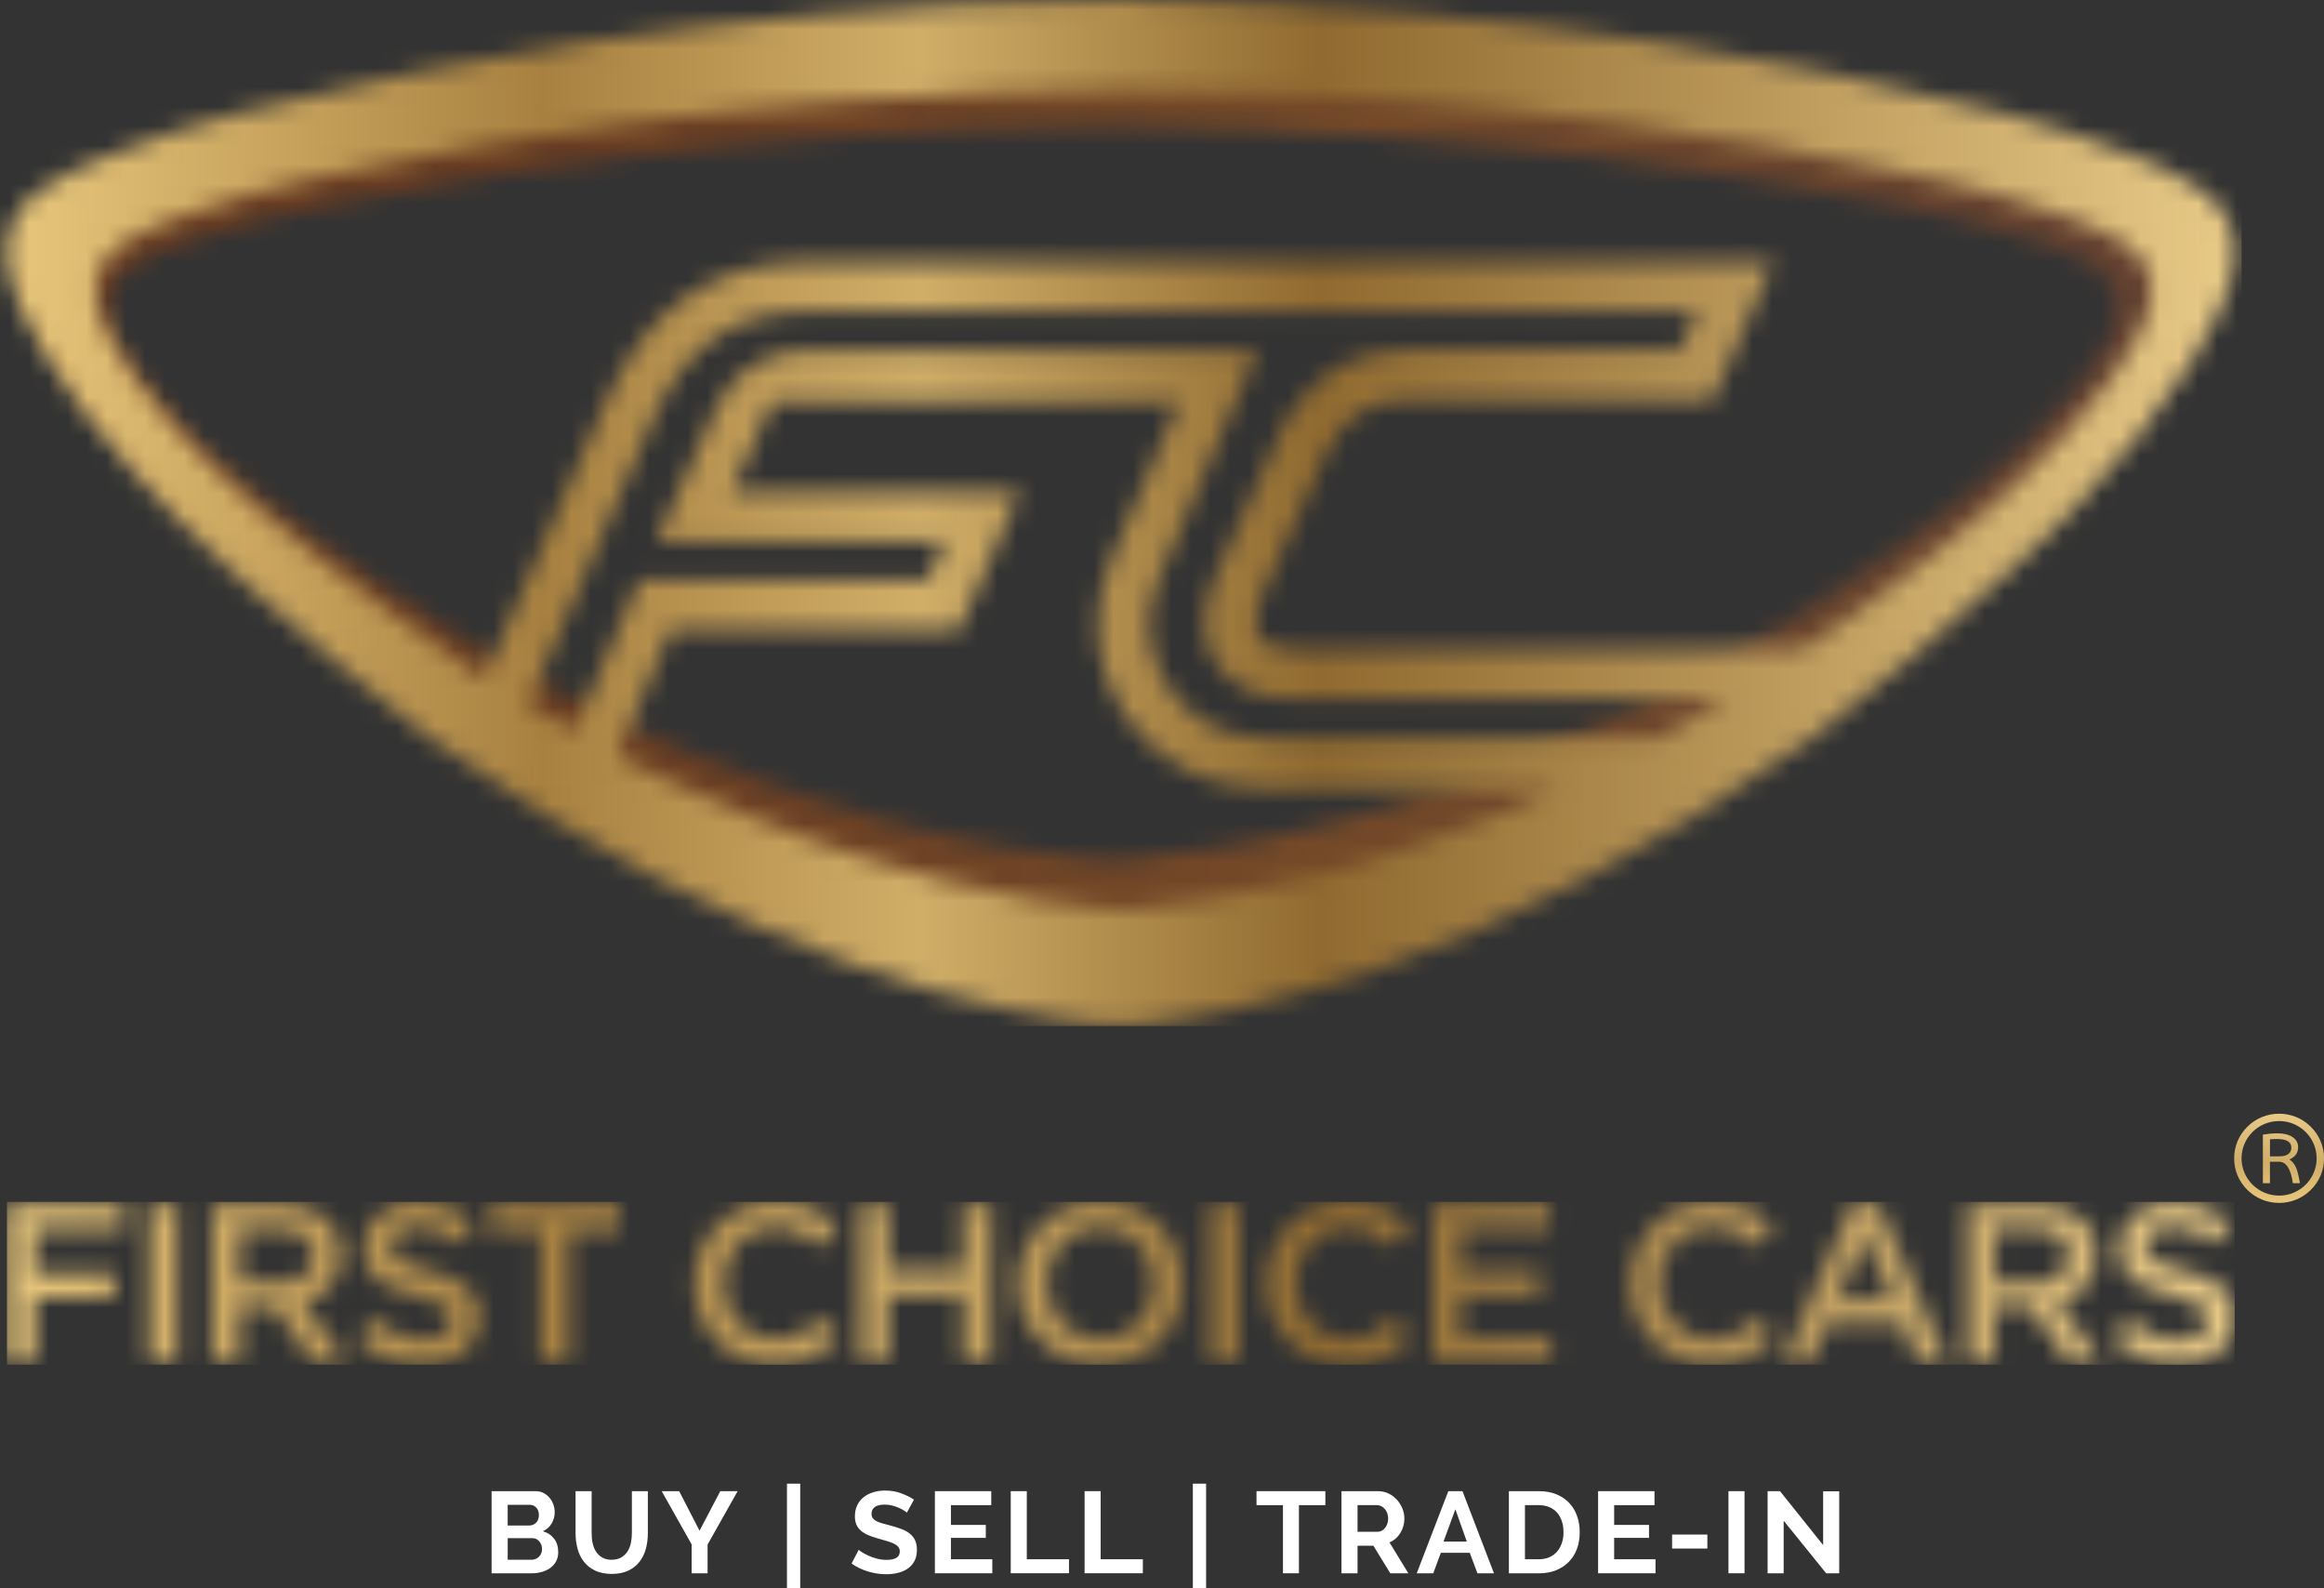 <svg width="120" height="82" viewBox="0 0 120 82" fill="none" xmlns="http://www.w3.org/2000/svg">
<rect x="0" y="0" width="120" height="82" fill="#333333" stroke="none"/>
<g clip-path="url(#clip0_6_2660)">
<mask id="mask0_6_2660" style="mask-type:luminance" maskUnits="userSpaceOnUse" x="1" y="2" width="113" height="48">
<path d="M56.51 44.347C52.34 44.03 40.409 42.377 25.212 33.76C23.644 32.82 22.125 31.82 20.632 30.808C15.853 27.572 10.967 24.155 7.605 19.904C7.146 19.325 6.729 18.725 6.368 18.104C6.019 17.508 5.72 16.885 5.626 16.234C5.275 13.851 8.068 13.023 10.382 12.278C14.232 11.039 18.341 10.285 22.401 9.616C22.401 9.616 37.324 6.647 57.45 6.542C77.577 6.647 92.501 9.616 92.501 9.616C96.561 10.285 100.67 11.041 104.52 12.278C106.834 13.023 109.624 13.851 109.276 16.234C109.18 16.885 108.881 17.508 108.534 18.104C108.17 18.725 107.755 19.325 107.294 19.904C103.934 24.155 99.049 27.572 94.269 30.808C92.775 31.821 91.258 32.82 89.686 33.76C74.491 42.377 62.56 44.032 58.392 44.347C58.078 44.371 57.764 44.382 57.452 44.382C57.14 44.382 56.826 44.371 56.514 44.347M19.454 6.226C15.058 7.063 10.605 8.009 6.436 9.559C3.929 10.491 0.905 11.525 1.285 14.507C1.39 15.321 1.711 16.101 2.09 16.848C2.483 17.623 2.934 18.373 3.432 19.099C7.075 24.416 12.363 28.689 17.54 32.738C19.158 34.004 20.801 35.255 22.502 36.432C38.96 47.21 51.883 49.28 56.4 49.675C57.079 49.736 57.758 49.736 58.436 49.675C62.951 49.28 75.873 47.21 92.334 36.432C94.032 35.255 95.676 34.004 97.295 32.738C102.473 28.689 107.761 24.414 111.402 19.099C111.899 18.373 112.351 17.623 112.744 16.848C113.12 16.101 113.443 15.321 113.548 14.507C113.926 11.527 110.902 10.492 108.398 9.559C104.228 8.009 99.776 7.065 95.378 6.226C95.378 6.226 79.215 2.513 57.415 2.382C35.617 2.515 19.454 6.226 19.454 6.226Z" fill="white"/>
</mask>
<g mask="url(#mask0_6_2660)">
<path d="M113.926 2.382H0.907V49.734H113.926V2.382Z" fill="url(#paint0_linear_6_2660)"/>
</g>
<mask id="mask1_6_2660" style="mask-type:luminance" maskUnits="userSpaceOnUse" x="0" y="0" width="116" height="53">
<path d="M39.877 20.722H60.905L57.356 28.957C56.229 31.572 56.499 34.547 58.08 36.92C59.66 39.293 62.314 40.71 65.182 40.71H80.428L80.386 40.73C69.968 45.495 62.117 46.633 58.871 46.904C58.23 46.957 57.587 46.957 56.947 46.904C53.64 46.629 45.566 45.457 34.868 40.472L32.528 39.376L31.845 39.01L34.625 32.53H49.52L52.665 25.385H37.77L39.878 20.721L39.877 20.722ZM27.914 36.771C27.69 36.643 27.465 36.506 27.24 36.377L33.685 21.679C35.367 17.858 37.904 16.078 41.667 16.078H87.615L86.726 18.095H72.564C70.24 18.095 68.314 19.068 66.99 20.868L66.57 21.493C66.382 21.805 66.21 22.14 66.054 22.49L62.817 29.646C62.011 31.477 62.018 33.037 62.837 34.28C63.382 35.107 64.515 36.093 66.81 36.093L89.104 36.071C87.962 36.743 86.78 37.512 85.68 38.103H65.273C63.246 38.103 61.445 37.141 60.329 35.466C59.212 33.789 59.029 31.769 59.824 29.923L63.808 20.679L64.913 18.111H62.102L41.459 18.115C39.524 18.115 37.774 19.252 37.001 21.008L33.911 27.904H48.805L47.917 29.923H33.017L29.655 37.736L27.913 36.771H27.914ZM24.986 35.025C23.379 33.972 21.824 32.856 20.294 31.725C19.422 31.082 18.55 30.431 17.682 29.771C16.451 28.824 16.426 28.838 16.009 28.476C12.605 25.792 9.39 22.898 6.955 19.54C6.485 18.891 6.059 18.222 5.688 17.528C5.332 16.861 5.024 16.165 4.928 15.436C4.57 12.774 7.429 11.848 9.798 11.017C13.74 9.63 17.95 8.787 22.107 8.04C22.107 8.04 37.39 4.723 58.002 4.605C78.613 4.723 93.896 8.04 93.896 8.04C98.053 8.787 102.262 9.632 106.204 11.017C108.574 11.85 111.433 12.774 111.075 15.436C110.976 16.165 110.669 16.861 110.315 17.528C109.942 18.222 109.516 18.893 109.046 19.54C107.619 21.509 105.919 23.317 104.074 25.021C103.325 25.695 103.468 25.564 102.759 26.196C102.06 26.803 101.345 27.395 100.618 27.978C99.399 28.966 98.909 29.321 98.909 29.321C97.848 30.138 96.775 30.938 95.707 31.727C94.879 32.341 94.102 32.807 93.255 33.403L93.092 33.509L66.812 33.531C64.89 33.531 64.35 32.578 65.189 30.672L68.424 23.516C69.263 21.612 70.642 20.659 72.566 20.659H88.421L91.568 13.514H41.669C36.863 13.514 33.412 15.895 31.315 20.659L25.008 35.039C25.008 35.039 24.993 35.03 24.986 35.027M18.994 4.297C14.492 5.232 9.932 6.288 5.663 8.021C3.098 9.064 0 10.221 0.388 13.55C0.494 14.461 0.825 15.334 1.212 16.167C1.614 17.032 2.075 17.872 2.585 18.683C5.071 22.643 8.308 26.087 11.762 29.283C12.205 29.691 12.647 30.096 13.095 30.498C14.397 31.667 15.721 32.806 17.035 33.926C18.695 35.342 20.377 36.738 22.118 38.055C38.975 50.102 52.208 52.413 56.833 52.855C57.527 52.923 58.225 52.923 58.917 52.855C63.544 52.413 76.776 50.102 93.634 38.055C95.374 36.738 97.056 35.342 98.714 33.926C100.459 32.439 102.214 30.921 103.92 29.345C104.357 28.942 104.788 28.534 105.216 28.122C105.607 27.745 105.996 27.368 106.38 26.985C106.709 26.654 107.035 26.32 107.359 25.985C109.52 23.727 111.508 21.32 113.162 18.683C113.671 17.872 114.134 17.032 114.536 16.167C114.923 15.334 115.256 14.461 115.36 13.55C115.748 10.221 112.652 9.064 110.085 8.021C105.816 6.288 101.257 5.233 96.753 4.297C96.753 4.297 80.199 0.148 57.874 0C35.547 0.148 18.994 4.297 18.994 4.297Z" fill="white"/>
</mask>
<g mask="url(#mask1_6_2660)">
<path d="M115.746 0H0V52.974H115.746V0Z" fill="url(#paint1_linear_6_2660)"/>
</g>
<mask id="mask2_6_2660" style="mask-type:luminance" maskUnits="userSpaceOnUse" x="0" y="62" width="116" height="9">
<path d="M0.358 62.189V70.316H1.789V67.007H5.892V65.706H1.789V63.488H6.418V62.189H0.358ZM7.71 70.316H9.139V62.189H7.71V70.316ZM12.383 63.488H14.467C15.525 63.488 16.152 63.965 16.152 64.835V64.86C16.152 65.682 15.499 66.218 14.478 66.218H12.383V63.49V63.488ZM10.954 62.189V70.316H12.383V67.482H14.177L16.176 70.316H17.862L15.666 67.238C16.806 66.914 17.607 66.112 17.607 64.776V64.753C17.607 64.044 17.363 63.441 16.931 63C16.41 62.488 15.605 62.187 14.583 62.187H10.954V62.189ZM25.328 62.189V63.512H27.909V70.316H29.35V63.512H31.932V62.189H25.326H25.328ZM49.748 62.189V65.567H45.864V62.189H44.434V70.316H45.864V66.89H49.748V70.316H51.18V62.189H49.748ZM62.52 70.316H63.948V62.189H62.52V70.316ZM73.984 62.189V70.316H80.078V69.038H75.414V66.856H79.496V65.58H75.414V63.466H80.019V62.189H73.984ZM103.02 63.488H105.104C106.162 63.488 106.79 63.965 106.79 64.835V64.86C106.79 65.682 106.14 66.218 105.115 66.218H103.02V63.49V63.488ZM101.592 62.189V70.316H103.02V67.482H104.812L106.813 70.316H108.499L106.303 67.238C107.441 66.914 108.244 66.112 108.244 64.776V64.753C108.244 64.044 108.001 63.441 107.568 63C107.045 62.488 106.244 62.187 105.222 62.187H101.593L101.592 62.189ZM96.289 63.836L97.695 67.087H94.894L96.289 63.836ZM95.648 62.129L92.068 70.316H93.533L94.37 68.353H98.219L99.045 70.316H100.554L96.974 62.129H95.648ZM18.782 64.428V64.452C18.782 65.95 19.759 66.46 21.492 66.879C23.003 67.227 23.328 67.541 23.328 68.122V68.144C23.328 68.76 22.772 69.166 21.887 69.166C20.875 69.166 20.096 68.783 19.318 68.111L18.457 69.131C19.434 70.002 20.607 70.433 21.852 70.433C23.559 70.433 24.758 69.527 24.758 68.005V67.983C24.758 66.637 23.862 66.021 22.142 65.604C20.585 65.232 20.212 64.953 20.212 64.326V64.304C20.212 63.77 20.702 63.34 21.538 63.34C22.281 63.34 23.016 63.63 23.748 64.175L24.516 63.096C23.69 62.435 22.748 62.074 21.562 62.074C19.946 62.074 18.784 63.038 18.784 64.43M109.421 64.43V64.454C109.421 65.952 110.396 66.462 112.129 66.881C113.642 67.229 113.969 67.542 113.969 68.124V68.146C113.969 68.761 113.411 69.168 112.526 69.168C111.516 69.168 110.737 68.785 109.957 68.113L109.096 69.133C110.073 70.004 111.246 70.434 112.491 70.434C114.2 70.434 115.397 69.529 115.397 68.007V67.985C115.397 66.639 114.503 66.023 112.783 65.605C111.226 65.234 110.853 64.955 110.853 64.328V64.306C110.853 63.772 111.341 63.342 112.177 63.342C112.92 63.342 113.653 63.632 114.386 64.177L115.153 63.098C114.327 62.437 113.387 62.076 112.201 62.076C110.585 62.076 109.423 63.04 109.423 64.432M35.858 66.256V66.28C35.858 68.612 37.624 70.458 39.996 70.458C41.52 70.458 42.449 69.9 43.297 69.018L42.379 68.089C41.682 68.74 41.043 69.146 40.042 69.146C38.485 69.146 37.356 67.845 37.356 66.254V66.232C37.356 64.641 38.483 63.364 40.042 63.364C40.973 63.364 41.671 63.77 42.322 64.374L43.24 63.317C42.462 62.573 41.555 62.05 40.055 62.05C37.589 62.05 35.856 63.942 35.856 66.254M54.055 66.254V66.232C54.055 64.651 55.182 63.364 56.8 63.364C58.418 63.364 59.567 64.676 59.567 66.254V66.278C59.567 67.856 58.44 69.144 56.822 69.144C55.205 69.144 54.055 67.832 54.055 66.252M52.555 66.252V66.276C52.555 68.561 54.299 70.454 56.798 70.454C59.297 70.454 61.065 68.539 61.065 66.251V66.229C61.065 63.94 59.321 62.048 56.822 62.048C54.323 62.048 52.555 63.964 52.555 66.252ZM65.406 66.252V66.276C65.406 68.608 67.172 70.454 69.544 70.454C71.068 70.454 71.999 69.897 72.847 69.015L71.93 68.085C71.232 68.736 70.591 69.142 69.59 69.142C68.033 69.142 66.906 67.841 66.906 66.251V66.229C66.906 64.638 68.035 63.36 69.59 63.36C70.523 63.36 71.219 63.767 71.871 64.37L72.789 63.313C72.008 62.57 71.103 62.047 69.603 62.047C67.139 62.047 65.406 63.938 65.406 66.251M84.187 66.251V66.274C84.187 68.607 85.955 70.453 88.328 70.453C89.848 70.453 90.781 69.895 91.629 69.013L90.711 68.084C90.013 68.734 89.374 69.141 88.374 69.141C86.815 69.141 85.687 67.84 85.687 66.249V66.227C85.687 64.636 86.815 63.359 88.374 63.359C89.305 63.359 90 63.765 90.654 64.368L91.572 63.311C90.794 62.568 89.885 62.045 88.385 62.045C85.921 62.045 84.187 63.936 84.187 66.249" fill="white"/>
</mask>
<g mask="url(#mask2_6_2660)">
<path d="M115.392 62.049H0.358V70.454H115.392V62.049Z" fill="url(#paint2_linear_6_2660)"/>
</g>
<path d="M117.209 58.819C117.308 58.81 117.439 58.805 117.593 58.805C118.072 58.805 118.313 58.953 118.313 59.25C118.313 59.547 118.094 59.7 117.657 59.7H117.211V58.821L117.209 58.819ZM116.844 58.577V61.086H117.209V59.977H117.674C118.048 59.977 118.289 60.346 118.392 61.086H118.757C118.695 60.702 118.625 60.423 118.544 60.252C118.467 60.079 118.355 59.949 118.212 59.86C118.513 59.733 118.665 59.521 118.665 59.228C118.665 59.007 118.568 58.832 118.375 58.703C118.181 58.574 117.92 58.51 117.591 58.51C117.371 58.51 117.121 58.533 116.844 58.577ZM115.742 59.802C115.742 58.739 116.611 57.877 117.681 57.877C118.752 57.877 119.62 58.739 119.62 59.802C119.62 60.864 118.75 61.726 117.681 61.726C116.613 61.726 115.742 60.862 115.742 59.802ZM116.04 58.173C115.601 58.608 115.36 59.186 115.36 59.802C115.36 60.418 115.601 60.995 116.04 61.429C116.477 61.863 117.061 62.103 117.681 62.103C118.302 62.103 118.884 61.864 119.321 61.429C119.76 60.993 120.002 60.414 120.002 59.802C120.002 59.189 119.76 58.608 119.321 58.173C118.884 57.737 118.3 57.498 117.681 57.498C117.062 57.498 116.477 57.737 116.04 58.173Z" fill="url(#paint3_linear_6_2660)"/>
<path d="M28.825 80.132C28.825 80.311 28.788 80.468 28.716 80.604C28.645 80.739 28.546 80.852 28.419 80.945C28.292 81.036 28.145 81.107 27.98 81.154C27.813 81.202 27.637 81.226 27.448 81.226H25.384V76.987H27.67C27.819 76.987 27.953 77.018 28.072 77.082C28.191 77.146 28.294 77.228 28.378 77.33C28.463 77.432 28.527 77.546 28.573 77.676C28.619 77.805 28.643 77.936 28.643 78.068C28.643 78.275 28.591 78.469 28.487 78.649C28.382 78.831 28.23 78.964 28.03 79.052C28.274 79.123 28.468 79.252 28.61 79.438C28.753 79.622 28.823 79.855 28.823 80.134L28.825 80.132ZM26.214 77.69V78.758H27.321C27.46 78.758 27.58 78.711 27.679 78.614C27.778 78.52 27.826 78.388 27.826 78.221C27.826 78.053 27.78 77.927 27.69 77.833C27.6 77.738 27.488 77.689 27.356 77.689H26.214V77.69ZM27.989 79.977C27.989 79.903 27.976 79.83 27.951 79.759C27.925 79.689 27.89 79.629 27.846 79.576C27.802 79.525 27.75 79.484 27.69 79.454C27.629 79.425 27.563 79.411 27.492 79.411H26.215V80.526H27.449C27.526 80.526 27.596 80.511 27.662 80.484C27.729 80.455 27.785 80.416 27.833 80.367C27.881 80.318 27.919 80.26 27.947 80.192C27.974 80.125 27.989 80.054 27.989 79.977Z" fill="white"/>
<path d="M31.581 80.526C31.777 80.526 31.942 80.486 32.076 80.407C32.21 80.327 32.319 80.225 32.401 80.098C32.484 79.97 32.541 79.824 32.576 79.659C32.609 79.493 32.627 79.323 32.627 79.148V76.987H33.452V79.148C33.452 79.438 33.417 79.711 33.347 79.966C33.277 80.222 33.167 80.444 33.016 80.635C32.866 80.827 32.673 80.978 32.436 81.089C32.199 81.2 31.917 81.257 31.588 81.257C31.259 81.257 30.958 81.198 30.719 81.08C30.481 80.963 30.288 80.807 30.139 80.613C29.991 80.42 29.884 80.196 29.818 79.941C29.752 79.686 29.719 79.422 29.719 79.147V76.985H30.549V79.147C30.549 79.327 30.565 79.498 30.6 79.664C30.635 79.83 30.692 79.976 30.774 80.103C30.857 80.231 30.964 80.333 31.096 80.411C31.228 80.488 31.391 80.528 31.582 80.528L31.581 80.526Z" fill="white"/>
<path d="M35.069 76.985L36.121 79.026L37.192 76.985H38.088L36.536 79.742V81.224H35.712V79.731L34.166 76.985H35.068H35.069Z" fill="white"/>
<path d="M40.635 82V76.597H41.32V82H40.635Z" fill="white"/>
<path d="M46.83 78.095C46.802 78.068 46.751 78.029 46.675 77.982C46.602 77.935 46.51 77.887 46.405 77.842C46.299 77.796 46.183 77.758 46.06 77.725C45.935 77.692 45.809 77.678 45.68 77.678C45.452 77.678 45.282 77.72 45.17 77.803C45.058 77.887 45.001 78.006 45.001 78.157C45.001 78.245 45.023 78.317 45.063 78.376C45.105 78.434 45.166 78.485 45.247 78.527C45.328 78.571 45.429 78.611 45.55 78.645C45.673 78.682 45.814 78.72 45.974 78.758C46.183 78.815 46.372 78.873 46.543 78.937C46.714 79.001 46.857 79.081 46.976 79.176C47.094 79.27 47.186 79.385 47.25 79.518C47.314 79.651 47.345 79.815 47.345 80.01C47.345 80.238 47.303 80.431 47.217 80.593C47.131 80.754 47.015 80.885 46.868 80.985C46.721 81.084 46.552 81.156 46.363 81.204C46.172 81.249 45.974 81.273 45.765 81.273C45.443 81.273 45.127 81.226 44.813 81.129C44.499 81.032 44.22 80.898 43.971 80.723L44.338 80.012C44.375 80.049 44.439 80.094 44.532 80.152C44.626 80.211 44.738 80.267 44.867 80.325C44.995 80.384 45.137 80.431 45.294 80.471C45.451 80.511 45.612 80.531 45.776 80.531C46.233 80.531 46.461 80.386 46.461 80.096C46.461 80.005 46.435 79.926 46.382 79.863C46.33 79.799 46.255 79.742 46.159 79.695C46.064 79.648 45.946 79.604 45.81 79.564C45.675 79.524 45.522 79.48 45.353 79.433C45.15 79.376 44.971 79.316 44.821 79.25C44.67 79.185 44.545 79.106 44.444 79.017C44.343 78.928 44.268 78.824 44.219 78.706C44.169 78.589 44.143 78.449 44.143 78.285C44.143 78.07 44.184 77.878 44.263 77.711C44.343 77.543 44.454 77.404 44.597 77.293C44.74 77.182 44.905 77.098 45.093 77.04C45.282 76.982 45.484 76.953 45.7 76.953C46.001 76.953 46.279 77 46.53 77.093C46.784 77.188 47.004 77.297 47.193 77.424L46.826 78.093L46.83 78.095Z" fill="white"/>
<path d="M51.238 80.502V81.224H48.273V76.985H51.184V77.707H49.102V78.727H50.902V79.396H49.102V80.5H51.238V80.502Z" fill="white"/>
<path d="M52.19 81.224V76.985H53.019V80.5H55.197V81.222H52.19V81.224Z" fill="white"/>
<path d="M56.003 81.224V76.985H56.833V80.5H59.011V81.222H56.003V81.224Z" fill="white"/>
<path d="M61.592 82V76.597H62.277V82H61.592Z" fill="white"/>
<path d="M68.436 77.707H67.07V81.224H66.246V77.707H64.88V76.985H68.435V77.707H68.436Z" fill="white"/>
<path d="M69.267 81.224V76.985H71.156C71.352 76.985 71.534 77.025 71.701 77.107C71.868 77.189 72.012 77.297 72.131 77.43C72.25 77.563 72.346 77.714 72.414 77.884C72.482 78.053 72.515 78.223 72.515 78.394C72.515 78.669 72.445 78.919 72.307 79.143C72.169 79.367 71.982 79.529 71.745 79.629L72.72 81.224H71.788L70.915 79.802H70.097V81.224H69.267ZM70.097 79.081H71.138C71.213 79.081 71.284 79.063 71.351 79.026C71.417 78.99 71.474 78.941 71.521 78.88C71.569 78.819 71.608 78.746 71.635 78.662C71.663 78.578 71.677 78.489 71.677 78.394C71.677 78.299 71.661 78.203 71.63 78.119C71.598 78.035 71.554 77.962 71.501 77.9C71.446 77.838 71.385 77.791 71.314 77.756C71.242 77.722 71.172 77.705 71.101 77.705H70.097V79.079V79.081Z" fill="white"/>
<path d="M74.782 76.985H75.516L77.141 81.224H76.287L75.891 80.167H74.398L74.007 81.224H73.153L74.784 76.985H74.782ZM75.739 79.588L75.149 77.922L74.536 79.588H75.739Z" fill="white"/>
<path d="M77.911 81.224V76.985H79.463C79.811 76.985 80.118 77.04 80.381 77.153C80.643 77.264 80.862 77.415 81.04 77.607C81.216 77.798 81.348 78.022 81.436 78.279C81.525 78.536 81.569 78.809 81.569 79.099C81.569 79.422 81.519 79.713 81.422 79.974C81.324 80.234 81.181 80.457 80.998 80.642C80.812 80.828 80.592 80.971 80.333 81.073C80.074 81.175 79.784 81.226 79.463 81.226H77.911V81.224ZM80.731 79.099C80.731 78.897 80.704 78.709 80.647 78.538C80.59 78.367 80.509 78.219 80.401 78.095C80.293 77.971 80.159 77.876 80.001 77.809C79.843 77.742 79.663 77.707 79.463 77.707H78.741V80.5H79.463C79.668 80.5 79.848 80.464 80.008 80.393C80.166 80.322 80.298 80.223 80.405 80.098C80.511 79.972 80.592 79.824 80.649 79.653C80.706 79.482 80.733 79.296 80.733 79.097L80.731 79.099Z" fill="white"/>
<path d="M85.483 80.502V81.224H82.518V76.985H85.43V77.707H83.347V78.727H85.147V79.396H83.347V80.5H85.483V80.502Z" fill="white"/>
<path d="M86.339 79.947V79.225H88.16V79.947H86.339Z" fill="white"/>
<path d="M89.249 81.224V76.985H90.079V81.224H89.249Z" fill="white"/>
<path d="M92.1 78.509V81.226H91.27V76.987H91.913L94.138 79.768V76.993H94.968V81.226H94.295L92.099 78.509H92.1Z" fill="white"/>
</g>
<defs>
<linearGradient id="paint0_linear_6_2660" x1="1.234" y1="26.652" x2="113.421" y2="26.652" gradientUnits="userSpaceOnUse">
<stop stop-color="#683C22"/>
<stop offset="0.24" stop-color="#683C22"/>
<stop offset="0.59" stop-color="#744928"/>
<stop offset="1" stop-color="#624031"/>
</linearGradient>
<linearGradient id="paint1_linear_6_2660" x1="0.378" y1="26.156" x2="115.274" y2="26.156" gradientUnits="userSpaceOnUse">
<stop stop-color="#E8C77C"/>
<stop offset="0.24" stop-color="#A88140"/>
<stop offset="0.41" stop-color="#D0AE68"/>
<stop offset="0.59" stop-color="#906A30"/>
<stop offset="1" stop-color="#E8CA87"/>
</linearGradient>
<linearGradient id="paint2_linear_6_2660" x1="0.348" y1="66.811" x2="115.238" y2="66.811" gradientUnits="userSpaceOnUse">
<stop stop-color="#E8C77C"/>
<stop offset="0.24" stop-color="#A88140"/>
<stop offset="0.41" stop-color="#D0AE68"/>
<stop offset="0.59" stop-color="#906A30"/>
<stop offset="1" stop-color="#E8CA87"/>
</linearGradient>
<linearGradient id="paint3_linear_6_2660" x1="117.681" y1="62.103" x2="117.681" y2="57.497" gradientUnits="userSpaceOnUse">
<stop stop-color="#E8C77C"/>
<stop offset="0.45" stop-color="#D0AE68"/>
<stop offset="1" stop-color="#E8CA87"/>
</linearGradient>
<clipPath id="clip0_6_2660">
<rect width="120" height="82" fill="white"/>
</clipPath>
</defs>
</svg>
